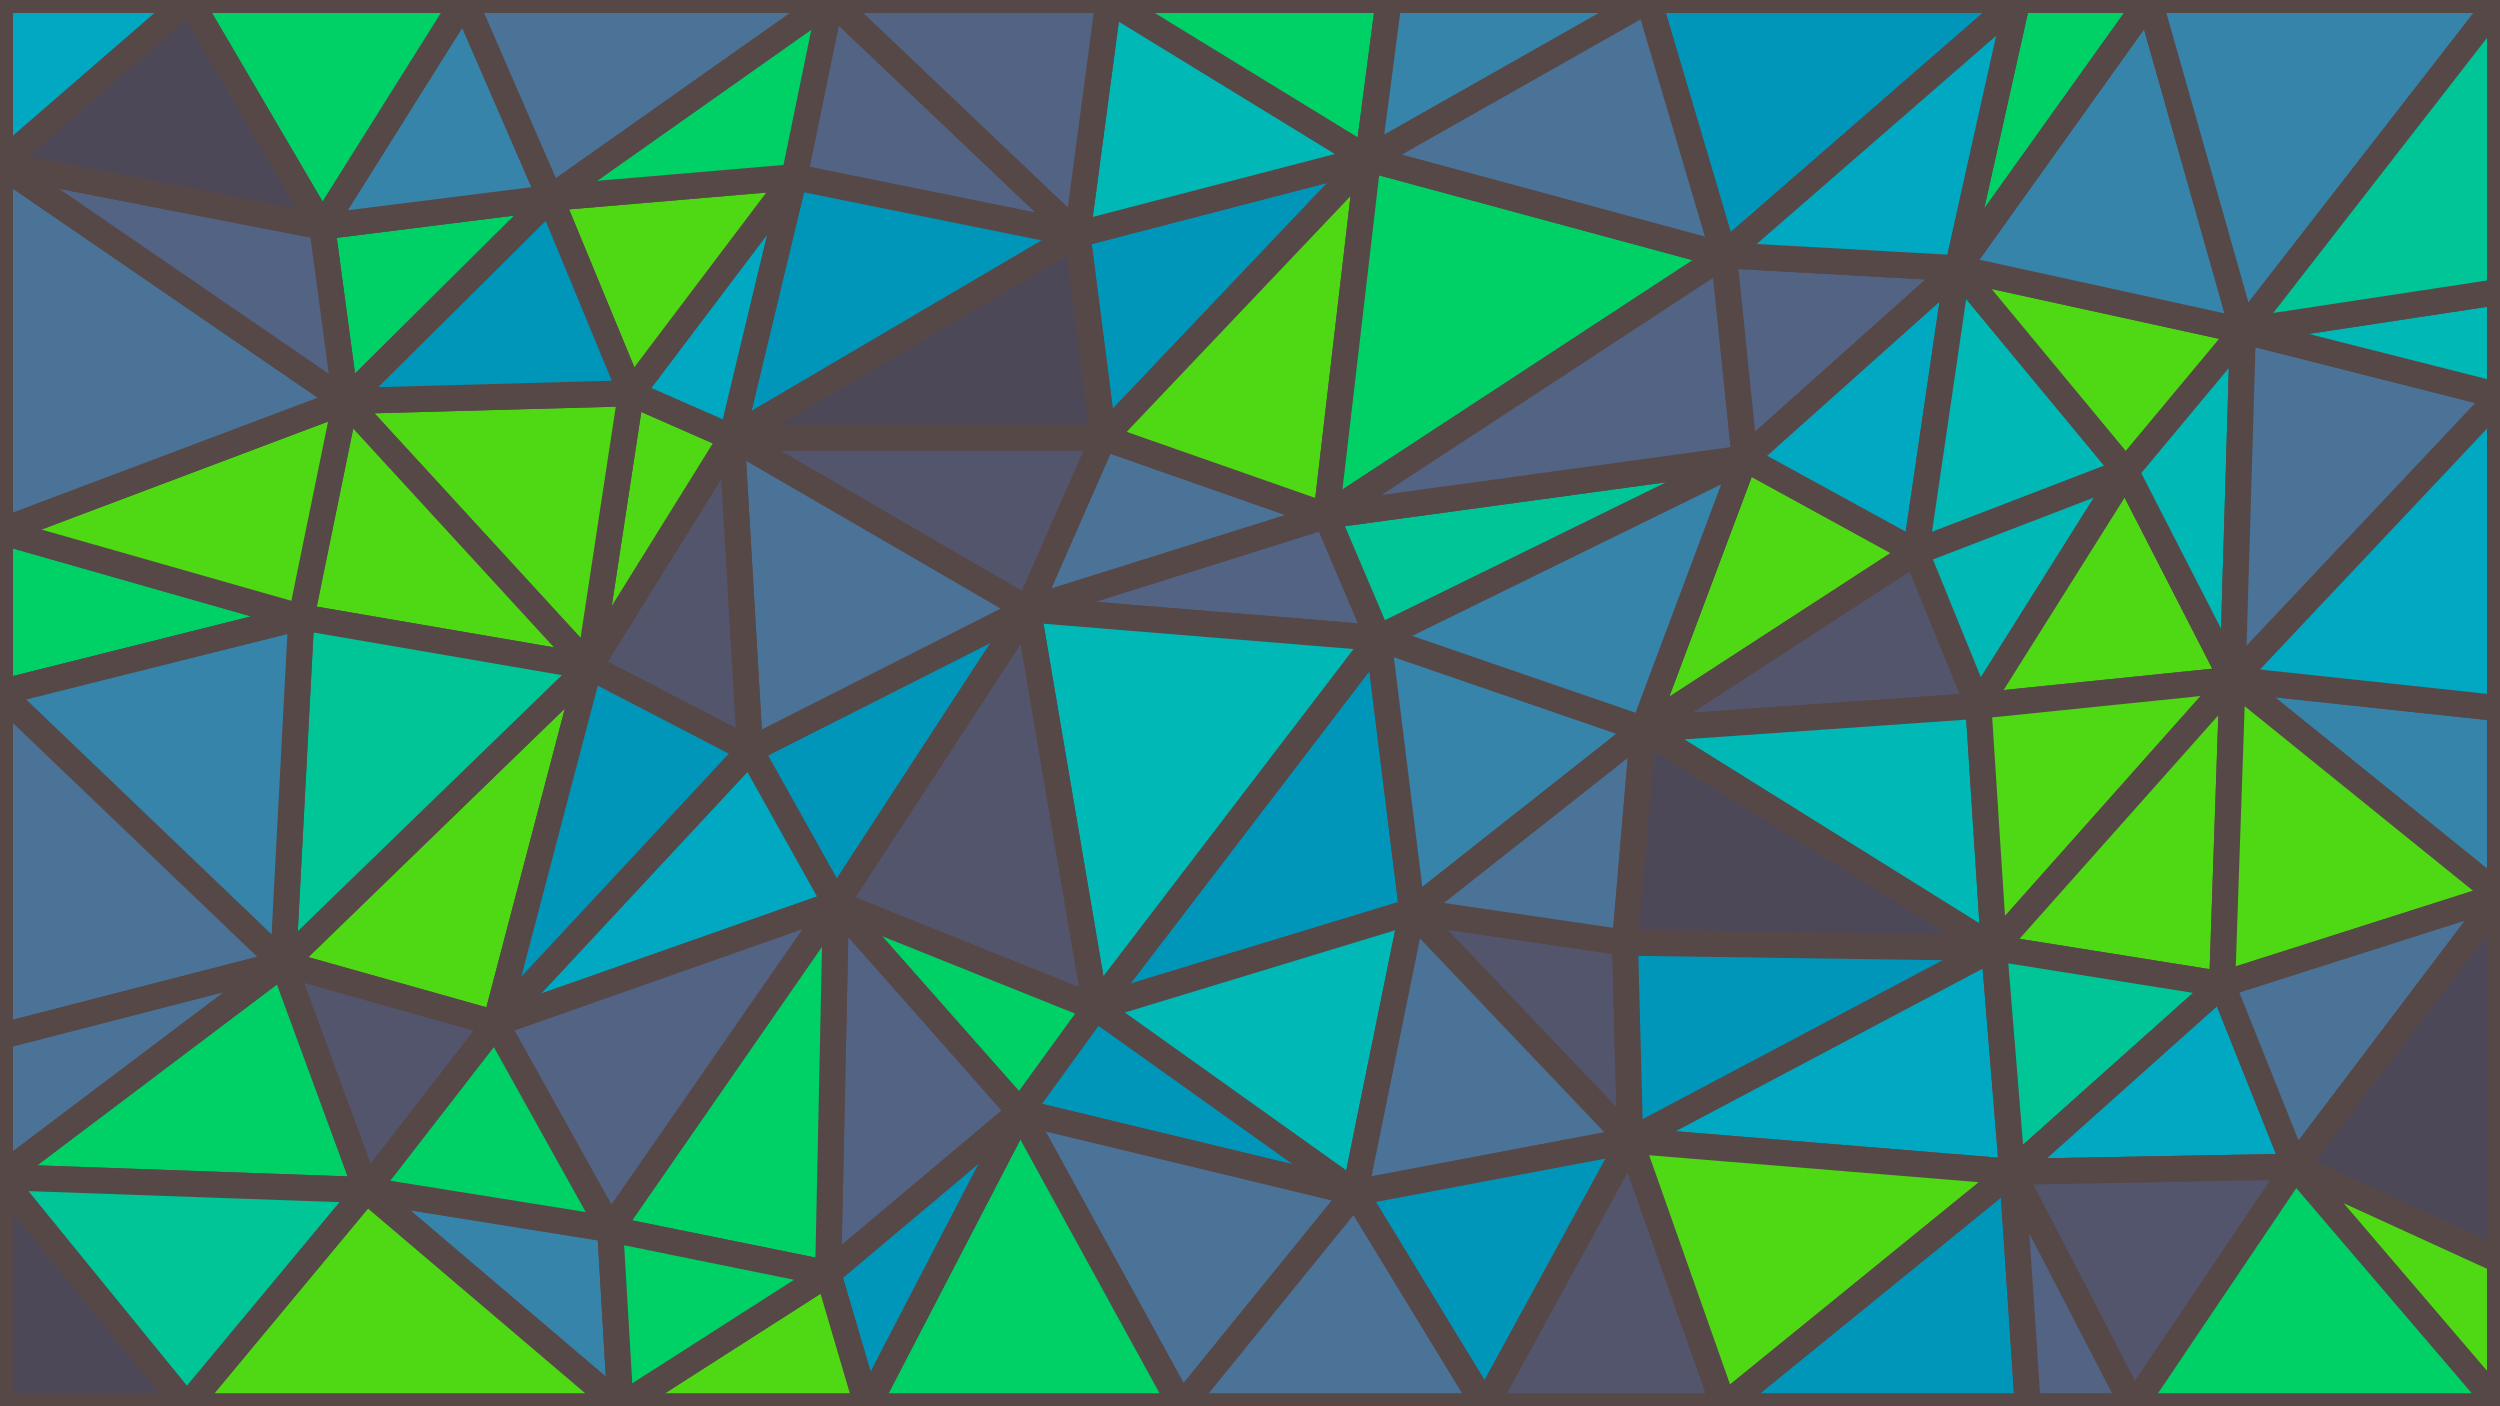 <svg id="visual" viewBox="0 0 960 540" width="960" height="540" xmlns="http://www.w3.org/2000/svg" xmlns:xlink="http://www.w3.org/1999/xlink" version="1.1"><g stroke-width="10" stroke-linejoin="bevel"><path d="M529.3 245L509.3 198L394.7 234Z" fill="#536383" stroke="#574848"></path><path d="M509.3 198L423.7 168L394.7 234Z" fill="#4b7398" stroke="#574848"></path><path d="M420.7 387L542.3 350L529.3 245Z" fill="#0096ba" stroke="#574848"></path><path d="M394.7 234L420.7 387L529.3 245Z" fill="#00b8b6" stroke="#574848"></path><path d="M525.3 61L413.7 90L423.7 168Z" fill="#0096ba" stroke="#574848"></path><path d="M423.7 168L281 168L394.7 234Z" fill="#53556d" stroke="#574848"></path><path d="M542.3 350L631 280L529.3 245Z" fill="#3784ab" stroke="#574848"></path><path d="M529.3 245L670 176L509.3 198Z" fill="#00c697" stroke="#574848"></path><path d="M509.3 198L525.3 61L423.7 168Z" fill="#4fd814" stroke="#574848"></path><path d="M288 288L321 347L394.7 234Z" fill="#0096ba" stroke="#574848"></path><path d="M394.7 234L321 347L420.7 387Z" fill="#53556d" stroke="#574848"></path><path d="M281 168L288 288L394.7 234Z" fill="#4b7398" stroke="#574848"></path><path d="M321 347L391.7 427L420.7 387Z" fill="#00d166" stroke="#574848"></path><path d="M420.7 387L520.3 458L542.3 350Z" fill="#00b8b6" stroke="#574848"></path><path d="M662 98L525.3 61L509.3 198Z" fill="#00d166" stroke="#574848"></path><path d="M413.7 90L281 168L423.7 168Z" fill="#4d4857" stroke="#574848"></path><path d="M626 438L624 362L542.3 350Z" fill="#53556d" stroke="#574848"></path><path d="M542.3 350L624 362L631 280Z" fill="#4b7398" stroke="#574848"></path><path d="M391.7 427L520.3 458L420.7 387Z" fill="#0096ba" stroke="#574848"></path><path d="M735.7 212L670 176L631 280Z" fill="#4fd814" stroke="#574848"></path><path d="M631 280L670 176L529.3 245Z" fill="#3784ab" stroke="#574848"></path><path d="M288 288L190.3 393L321 347Z" fill="#00a8c1" stroke="#574848"></path><path d="M321 347L318 489L391.7 427Z" fill="#536383" stroke="#574848"></path><path d="M281 168L226.3 256L288 288Z" fill="#53556d" stroke="#574848"></path><path d="M319 0L305 68L413.7 90Z" fill="#536383" stroke="#574848"></path><path d="M413.7 90L305 68L281 168Z" fill="#0096ba" stroke="#574848"></path><path d="M281 168L242.3 151L226.3 256Z" fill="#4fd814" stroke="#574848"></path><path d="M305 68L242.3 151L281 168Z" fill="#00a8c1" stroke="#574848"></path><path d="M525.3 61L425.7 0L413.7 90Z" fill="#00b8b6" stroke="#574848"></path><path d="M670 176L662 98L509.3 198Z" fill="#536383" stroke="#574848"></path><path d="M525.3 61L533.3 0L425.7 0Z" fill="#00d166" stroke="#574848"></path><path d="M520.3 458L626 438L542.3 350Z" fill="#4b7398" stroke="#574848"></path><path d="M759.7 271L735.7 212L631 280Z" fill="#53556d" stroke="#574848"></path><path d="M633 0L533.3 0L525.3 61Z" fill="#3784ab" stroke="#574848"></path><path d="M759.7 271L631 280L765.7 364Z" fill="#00b8b6" stroke="#574848"></path><path d="M670 176L751.7 103L662 98Z" fill="#536383" stroke="#574848"></path><path d="M234.3 472L318 489L321 347Z" fill="#00d166" stroke="#574848"></path><path d="M391.7 427L453.7 540L520.3 458Z" fill="#4b7398" stroke="#574848"></path><path d="M425.7 0L319 0L413.7 90Z" fill="#536383" stroke="#574848"></path><path d="M305 68L211.3 76L242.3 151Z" fill="#4fd814" stroke="#574848"></path><path d="M333 540L453.7 540L391.7 427Z" fill="#00d166" stroke="#574848"></path><path d="M520.3 458L570.3 540L626 438Z" fill="#0096ba" stroke="#574848"></path><path d="M765.7 364L631 280L624 362Z" fill="#4d4857" stroke="#574848"></path><path d="M774.7 0L633 0L662 98Z" fill="#0096ba" stroke="#574848"></path><path d="M662 98L633 0L525.3 61Z" fill="#4b7398" stroke="#574848"></path><path d="M319 0L211.3 76L305 68Z" fill="#00d166" stroke="#574848"></path><path d="M242.3 151L132.7 154L226.3 256Z" fill="#4fd814" stroke="#574848"></path><path d="M108.7 370L190.3 393L226.3 256Z" fill="#4fd814" stroke="#574848"></path><path d="M226.3 256L190.3 393L288 288Z" fill="#0096ba" stroke="#574848"></path><path d="M453.7 540L570.3 540L520.3 458Z" fill="#4b7398" stroke="#574848"></path><path d="M626 438L765.7 364L624 362Z" fill="#0096ba" stroke="#574848"></path><path d="M190.3 393L234.3 472L321 347Z" fill="#536383" stroke="#574848"></path><path d="M318 489L333 540L391.7 427Z" fill="#0096ba" stroke="#574848"></path><path d="M238.3 540L333 540L318 489Z" fill="#4fd814" stroke="#574848"></path><path d="M735.7 212L751.7 103L670 176Z" fill="#00a8c1" stroke="#574848"></path><path d="M816.3 181L751.7 103L735.7 212Z" fill="#00b8b6" stroke="#574848"></path><path d="M772.7 450L765.7 364L626 438Z" fill="#00a8c1" stroke="#574848"></path><path d="M759.7 271L816.3 181L735.7 212Z" fill="#00b8b6" stroke="#574848"></path><path d="M211.3 76L132.7 154L242.3 151Z" fill="#0096ba" stroke="#574848"></path><path d="M132.7 154L115.7 237L226.3 256Z" fill="#4fd814" stroke="#574848"></path><path d="M570.3 540L662 540L626 438Z" fill="#53556d" stroke="#574848"></path><path d="M857.3 261L816.3 181L759.7 271Z" fill="#4fd814" stroke="#574848"></path><path d="M140.7 457L238.3 540L234.3 472Z" fill="#3784ab" stroke="#574848"></path><path d="M234.3 472L238.3 540L318 489Z" fill="#00d166" stroke="#574848"></path><path d="M140.7 457L234.3 472L190.3 393Z" fill="#00d166" stroke="#574848"></path><path d="M662 540L772.7 450L626 438Z" fill="#4fd814" stroke="#574848"></path><path d="M765.7 364L857.3 261L759.7 271Z" fill="#4fd814" stroke="#574848"></path><path d="M0 204L0 266L115.7 237Z" fill="#00d166" stroke="#574848"></path><path d="M211.3 76L123.7 87L132.7 154Z" fill="#00d166" stroke="#574848"></path><path d="M178.3 0L123.7 87L211.3 76Z" fill="#3784ab" stroke="#574848"></path><path d="M115.7 237L108.7 370L226.3 256Z" fill="#00c697" stroke="#574848"></path><path d="M319 0L178.3 0L211.3 76Z" fill="#4b7398" stroke="#574848"></path><path d="M108.7 370L140.7 457L190.3 393Z" fill="#53556d" stroke="#574848"></path><path d="M853.3 378L857.3 261L765.7 364Z" fill="#4fd814" stroke="#574848"></path><path d="M825.3 0L774.7 0L751.7 103Z" fill="#00d166" stroke="#574848"></path><path d="M751.7 103L774.7 0L662 98Z" fill="#00a8c1" stroke="#574848"></path><path d="M861.3 127L751.7 103L816.3 181Z" fill="#4fd814" stroke="#574848"></path><path d="M772.7 450L853.3 378L765.7 364Z" fill="#00c697" stroke="#574848"></path><path d="M857.3 261L861.3 127L816.3 181Z" fill="#00b8b6" stroke="#574848"></path><path d="M662 540L778.7 540L772.7 450Z" fill="#0096ba" stroke="#574848"></path><path d="M772.7 450L881.3 448L853.3 378Z" fill="#00a8c1" stroke="#574848"></path><path d="M861.3 127L825.3 0L751.7 103Z" fill="#3784ab" stroke="#574848"></path><path d="M0 204L115.7 237L132.7 154Z" fill="#4fd814" stroke="#574848"></path><path d="M115.7 237L0 266L108.7 370Z" fill="#3784ab" stroke="#574848"></path><path d="M178.3 0L72.7 0L123.7 87Z" fill="#00d166" stroke="#574848"></path><path d="M0 204L132.7 154L0 63Z" fill="#4b7398" stroke="#574848"></path><path d="M108.7 370L0 452L140.7 457Z" fill="#00d166" stroke="#574848"></path><path d="M778.7 540L819.3 540L772.7 450Z" fill="#536383" stroke="#574848"></path><path d="M0 63L132.7 154L123.7 87Z" fill="#536383" stroke="#574848"></path><path d="M819.3 540L881.3 448L772.7 450Z" fill="#53556d" stroke="#574848"></path><path d="M960 344L960 272L857.3 261Z" fill="#3784ab" stroke="#574848"></path><path d="M857.3 261L960 152L861.3 127Z" fill="#4b7398" stroke="#574848"></path><path d="M0 266L0 398L108.7 370Z" fill="#4b7398" stroke="#574848"></path><path d="M140.7 457L71.7 540L238.3 540Z" fill="#4fd814" stroke="#574848"></path><path d="M0 452L71.7 540L140.7 457Z" fill="#00c697" stroke="#574848"></path><path d="M72.7 0L0 63L123.7 87Z" fill="#4d4857" stroke="#574848"></path><path d="M960 344L857.3 261L853.3 378Z" fill="#4fd814" stroke="#574848"></path><path d="M861.3 127L960 0L825.3 0Z" fill="#3784ab" stroke="#574848"></path><path d="M0 398L0 452L108.7 370Z" fill="#4b7398" stroke="#574848"></path><path d="M960 272L960 152L857.3 261Z" fill="#00a8c1" stroke="#574848"></path><path d="M881.3 448L960 344L853.3 378Z" fill="#4b7398" stroke="#574848"></path><path d="M960 484L960 344L881.3 448Z" fill="#4d4857" stroke="#574848"></path><path d="M960 152L960 112L861.3 127Z" fill="#00b8b6" stroke="#574848"></path><path d="M72.7 0L0 0L0 63Z" fill="#00a8c1" stroke="#574848"></path><path d="M0 452L0 540L71.7 540Z" fill="#4d4857" stroke="#574848"></path><path d="M960 540L960 484L881.3 448Z" fill="#4fd814" stroke="#574848"></path><path d="M960 112L960 0L861.3 127Z" fill="#00c697" stroke="#574848"></path><path d="M819.3 540L960 540L881.3 448Z" fill="#00d166" stroke="#574848"></path></g></svg>